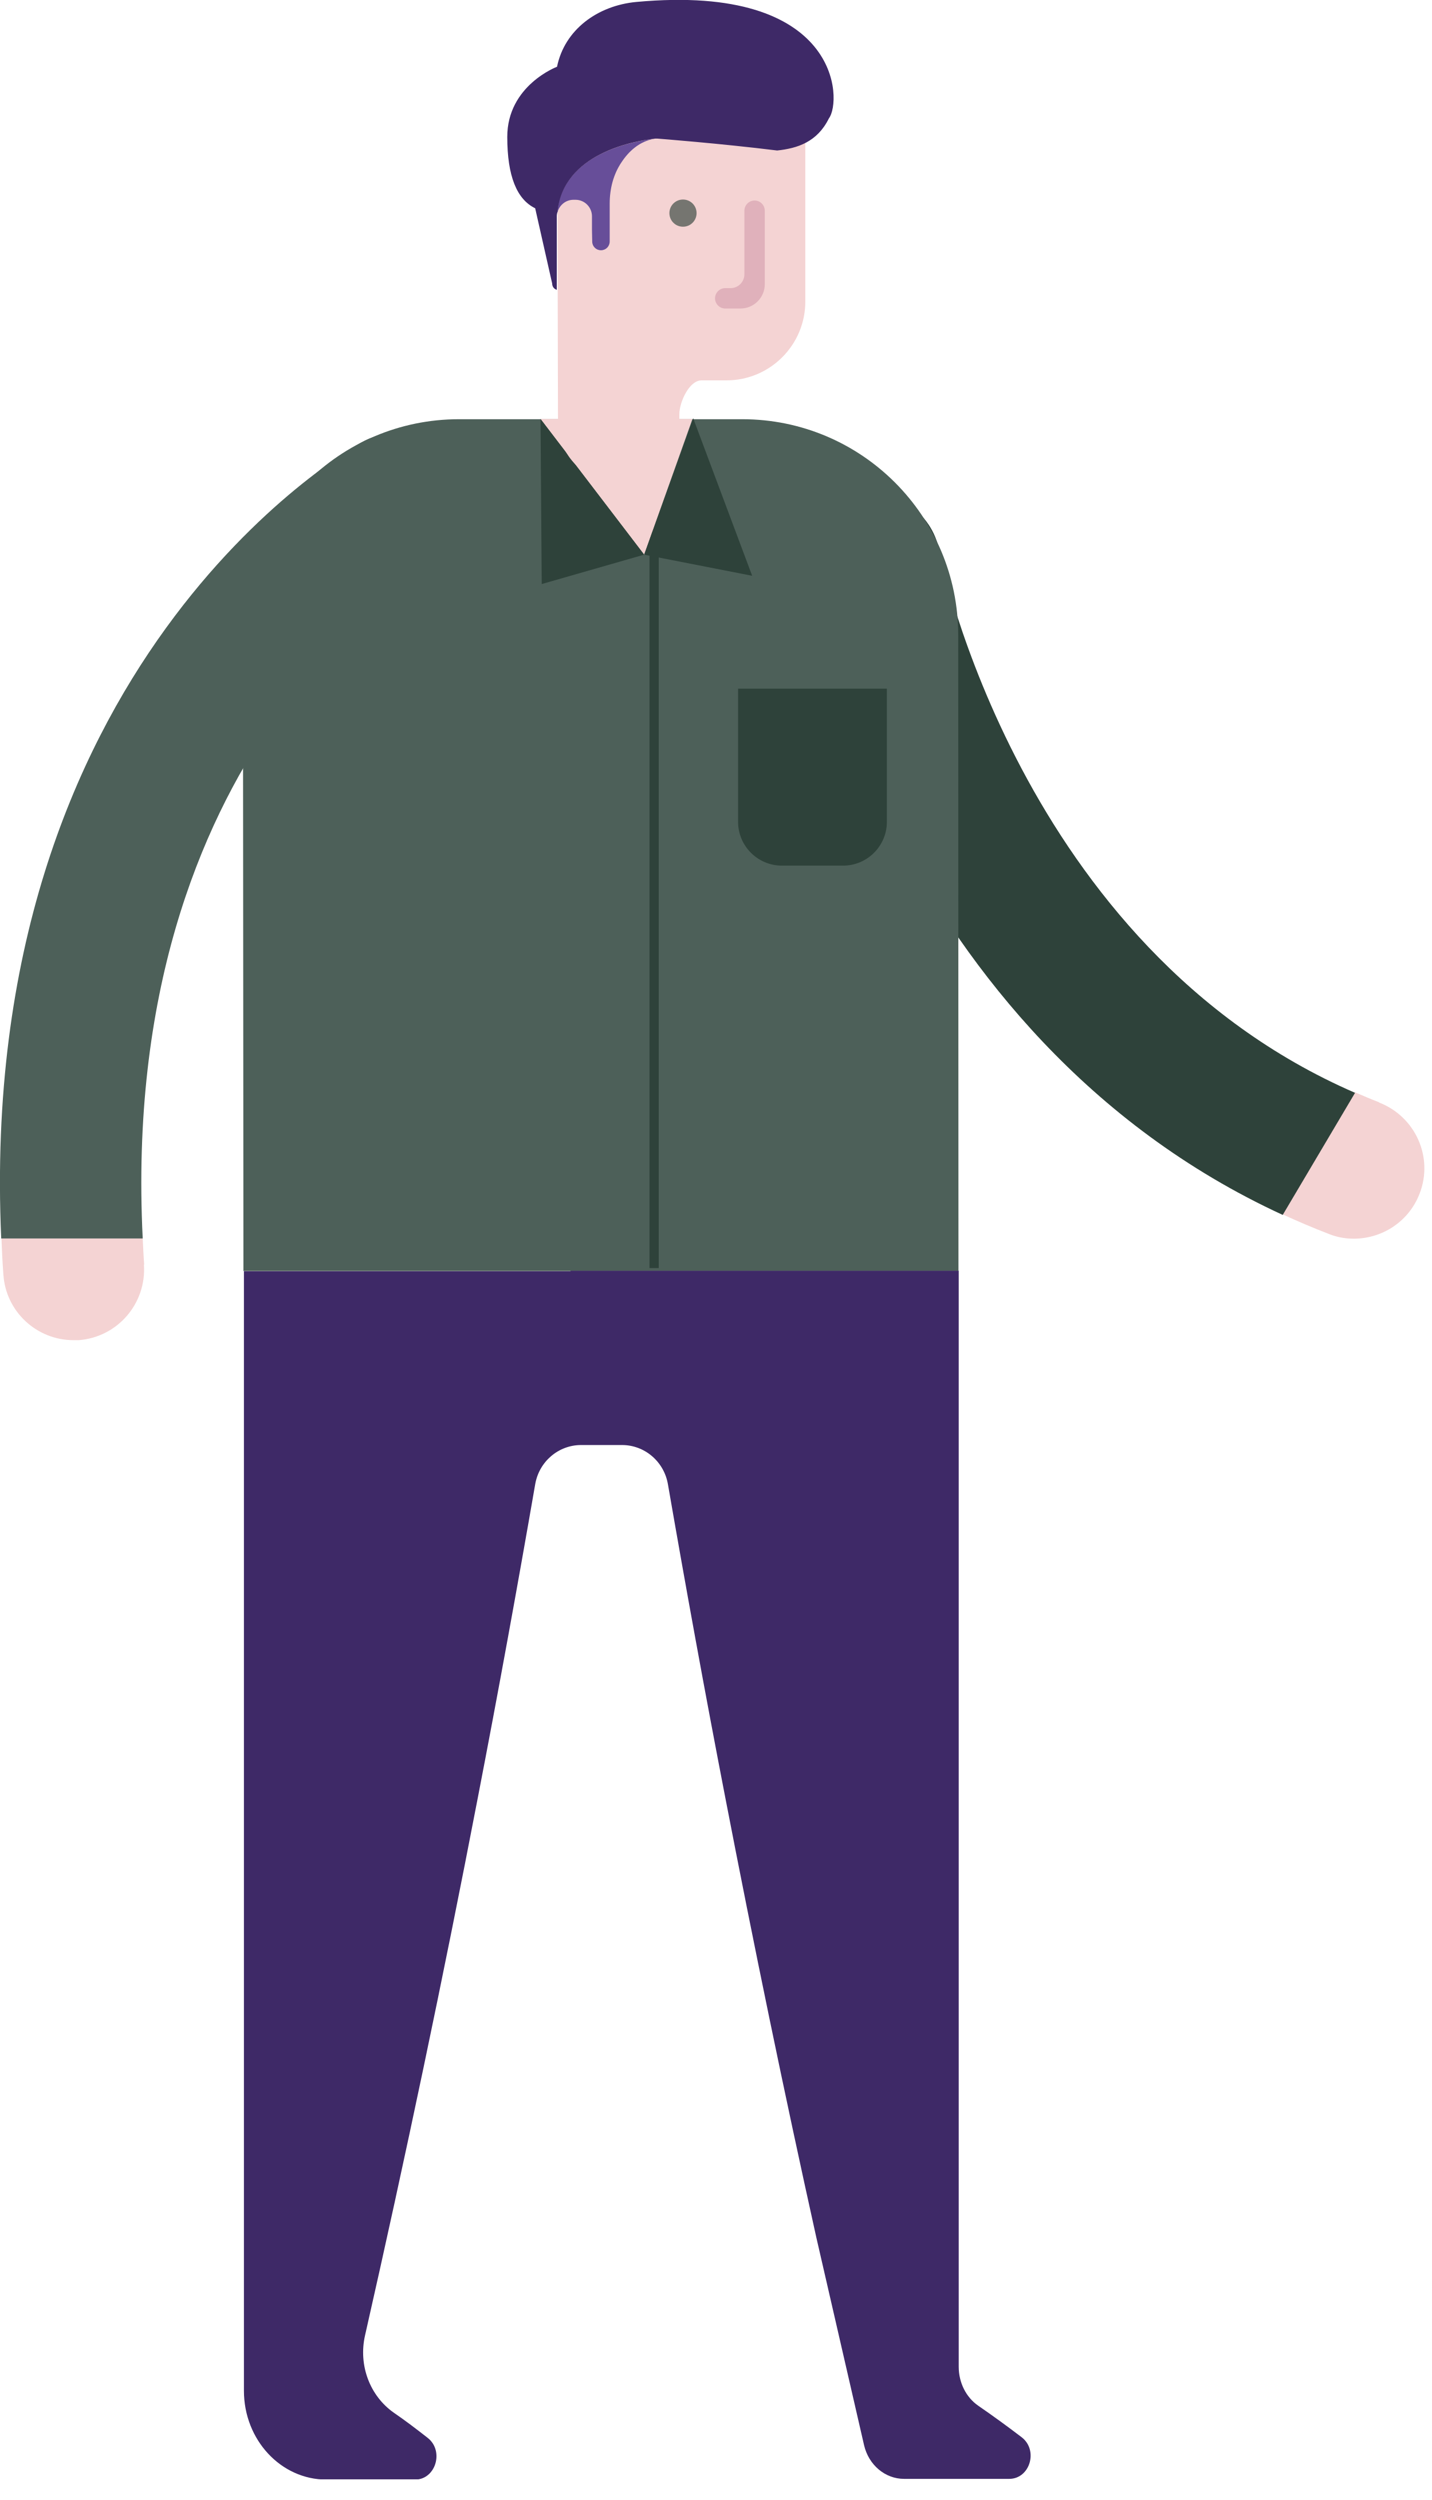 
    <svg
        width="59"
        height="103"
        viewBox="0 0 59 103"
        fill="none"
        xmlns="http://www.w3.org/2000/svg"
    >
        <g clip-path="url(#clip0_9_462)">
            <path
                d="M56.82 45.42C58.32 46 59.07 47.68 58.49 49.17C58.02 50.4 56.8 51.12 55.55 51.02C55.28 51 55.01 50.94 54.74 50.83C54.09 50.58 53.46 50.31 52.85 50.03L55.83 45C56.16 45.14 56.48 45.28 56.82 45.41V45.42Z"
                fill="#F4D3D3"
            />
            <path
                d="M35.3 20.37C36.87 20.07 38.39 21.1 38.7 22.68C38.73 22.85 42 39.02 55.83 45.02L52.85 50.05C36.73 42.63 33.15 24.55 33 23.76C32.7 22.19 33.74 20.67 35.31 20.37H35.3Z"
                fill="#2E423A"
            />
            <path
                d="M10.02 52.36H39.49L39.48 26.17C39.48 21.25 35.49 17.27 30.58 17.27H18.91C13.99 17.27 10.01 21.26 10.01 26.17L10.03 52.36H10.02Z"
                fill="#4D6059"
            />
            <path
                d="M5.93 52.1C6.04 53.7 4.84 55.09 3.24 55.21C3.17 55.21 3.1 55.21 3.03 55.21C1.52 55.21 0.24 54.04 0.14 52.51C0.1 52.01 0.08 51.51 0.06 51.02H5.88C5.9 51.38 5.91 51.73 5.94 52.09L5.93 52.1Z"
                fill="#F4D3D3"
            />
            <path
                d="M14.9 18.22C16.3 17.44 18.05 17.95 18.84 19.34C19.62 20.73 19.13 22.5 17.74 23.29C17.21 23.59 4.88 30.88 5.88 51.02H0.05C-1 27.34 14.24 18.59 14.9 18.22Z"
                fill="#4D6059"
            />
            <path d="M27.14 21.88H26.76V52.24H27.14V21.88Z" fill="#2E423A" />
            <path
                d="M30.4 28.37H36.54V33.86C36.54 34.85 35.73 35.66 34.74 35.66H32.21C31.22 35.66 30.41 34.85 30.41 33.86V28.37H30.4Z"
                fill="#2E423A"
            />
            <path d="M28.53 17.26L26.54 22.85L22.27 17.26H28.53Z" fill="#F4D3D3" />
            <path d="M22.27 17.26L26.54 22.85L22.32 24.06L22.27 17.26Z" fill="#2E423A" />
            <path d="M28.56 17.23L30.99 23.72L26.54 22.85L28.56 17.23Z" fill="#2E423A" />
            <path
                d="M22.94 4.42H33.18V12.42C33.18 14.22 31.72 15.67 29.93 15.67H28.9C28.4 15.67 27.99 16.56 27.99 17.07V17.38C27.99 18.76 26.87 19.88 25.49 19.88C24.11 19.88 22.99 18.76 22.99 17.38L22.96 4.42H22.94Z"
                fill="#F4D3D3"
            />
            <path
                d="M29.89 12.71H30.51C31.06 12.71 31.51 12.26 31.51 11.71V8.68C31.51 8.45 31.32 8.26 31.09 8.26C30.86 8.26 30.67 8.45 30.67 8.68V11.3C30.67 11.61 30.42 11.87 30.1 11.87H29.88C29.65 11.87 29.46 12.06 29.46 12.29C29.46 12.52 29.65 12.71 29.88 12.71H29.89Z"
                fill="#E0B1BB"
            />
            <path
                d="M27.58 8.78C27.58 9.09 27.83 9.34 28.14 9.34C28.45 9.34 28.7 9.09 28.7 8.78C28.7 8.47 28.45 8.22 28.14 8.22C27.83 8.22 27.58 8.47 27.58 8.78Z"
                fill="#757570"
            />
            <path
                d="M27.28 5.69C27.28 5.69 27.19 5.69 27.04 5.71C27.12 5.7 27.2 5.69 27.28 5.69Z"
                fill="#3E2967"
            />
            <path
                d="M22.97 8.74C23.05 8.45 23.31 8.23 23.63 8.23H23.71C24.09 8.23 24.39 8.54 24.39 8.91V9.49V9.47L24.4 9.95C24.4 10.15 24.56 10.31 24.76 10.31C24.96 10.31 25.12 10.15 25.12 9.95V8.39C25.12 7.78 25.27 7.18 25.61 6.68C25.9 6.24 26.34 5.82 26.98 5.71C26.05 5.82 23.19 6.35 22.96 8.73L22.97 8.74Z"
                fill="#674E99"
            />
            <path
                d="M26.22 0.08C24.61 0.23 23.26 1.23 22.95 2.75C22.95 2.75 20.9 3.52 20.9 5.64C20.9 7.25 21.29 8.21 22.05 8.58L22.75 11.68C22.75 11.82 22.84 11.91 22.94 11.94V8.91C22.94 8.85 22.95 8.79 22.97 8.73C23.2 6.34 26.07 5.81 26.99 5.71H27.09C27.09 5.71 29.68 5.91 32.02 6.2C32.86 6.11 33.67 5.85 34.15 4.88C34.7 4.16 34.65 -0.7 26.22 0.08Z"
                fill="#3E2967"
            />
            <path
                d="M23.5 52.35H39.5V59.52V95.95V96.15V96.17V96.2V97.5C39.5 98.15 39.8 98.76 40.31 99.11C40.92 99.53 41.51 99.96 42.1 100.41C42.79 100.95 42.43 102.12 41.58 102.12H38.13H37.25C36.47 102.12 35.79 101.55 35.6 100.73L33.63 92.16C32.3 86.16 31.05 80.1 29.87 73.99C29.04 69.7 28.26 65.42 27.52 61.15C27.36 60.21 26.56 59.53 25.63 59.53H23.94C23.01 59.53 22.21 60.21 22.05 61.15C21.31 65.42 20.53 69.7 19.7 73.99C18.26 81.48 16.7 88.89 15.04 96.21C14.76 97.44 15.24 98.7 16.22 99.39C16.7 99.72 17.16 100.07 17.62 100.43C18.31 100.97 17.95 102.15 17.1 102.15H13.66H13.45C11.57 102.15 10.05 100.51 10.05 98.49V95.97V59.54V52.37H23.51L23.5 52.35Z"
                fill="#3E2967"
            />
        </g>
        <defs>
            <clipPath id="clip0_9_462">
                <rect width="58.68" height="102.14" fill="white" />
            </clipPath>
        </defs>
    </svg>

